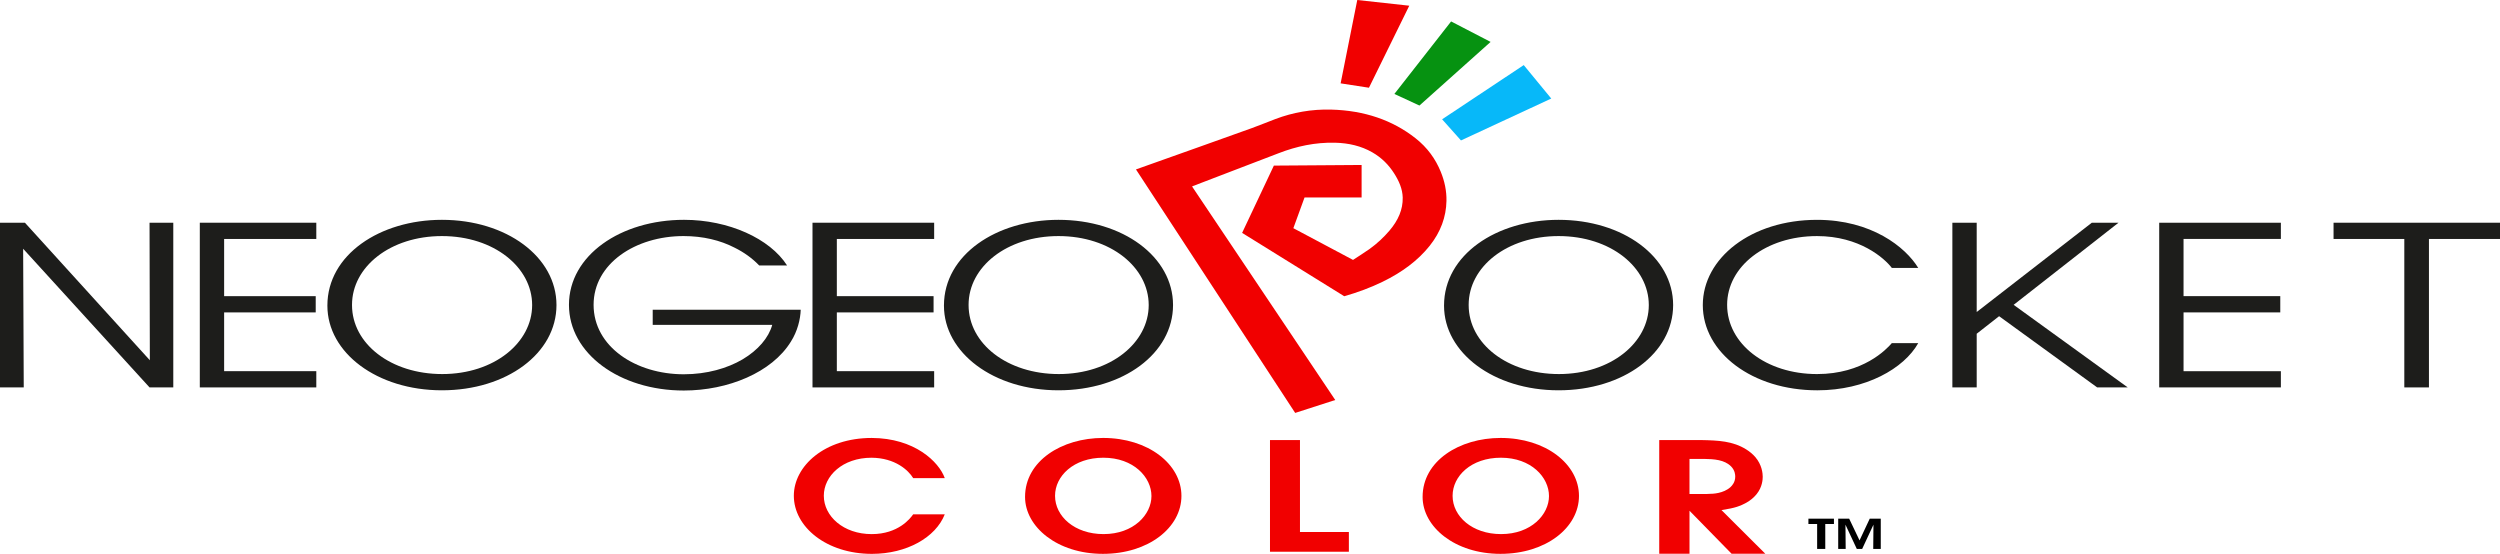 <?xml version="1.0" encoding="UTF-8" standalone="no"?>
<!-- Generator: Adobe Illustrator 16.0.3, SVG Export Plug-In . SVG Version: 6.00 Build 0)  -->

<svg
   xmlns:dc="http://purl.org/dc/elements/1.1/"
   xmlns:cc="http://creativecommons.org/ns#"
   xmlns:rdf="http://www.w3.org/1999/02/22-rdf-syntax-ns#"
   xmlns:svg="http://www.w3.org/2000/svg"
   xmlns="http://www.w3.org/2000/svg"
   xmlns:sodipodi="http://sodipodi.sourceforge.net/DTD/sodipodi-0.dtd"
   xmlns:inkscape="http://www.inkscape.org/namespaces/inkscape"
   version="1.1"
   id="Ebene_3"
   x="0px"
   y="0px"
   width="566.927"
   height="125.601"
   viewBox="0 0 566.927 125.601"
   enable-background="new 0 0 566.927 167.468"
   xml:space="preserve"
   sodipodi:docname="logo.svg"
   inkscape:version="0.92.2 (5c3e80d, 2017-08-06)"><defs
     id="defs59" /><sodipodi:namedview
     pagecolor="#ffffff"
     bordercolor="#666666"
     borderopacity="1"
     objecttolerance="10"
     gridtolerance="10"
     guidetolerance="10"
     inkscape:pageopacity="0"
     inkscape:pageshadow="2"
     inkscape:window-width="1920"
     inkscape:window-height="1017"
     id="namedview57"
     showgrid="false"
     fit-margin-top="0"
     fit-margin-left="0"
     fit-margin-right="0"
     fit-margin-bottom="0"
     inkscape:zoom="0.87058921"
     inkscape:cx="328.14832"
     inkscape:cy="75.820051"
     inkscape:window-x="-8"
     inkscape:window-y="-8"
     inkscape:window-maximized="1"
     inkscape:current-layer="Ebene_3" /><g
     id="g54"
     transform="scale(1,0.75)"><g
       id="g14"><path
         d="M 33.98,108.929 33.912,67.342 h 5.384 v 49.797 H 33.912 L 5.249,75.215 5.384,117.139 H 0 V 67.342 h 5.652 z"
         id="path2"
         inkscape:connector-curvature="0"
         style="fill:#1d1d1b" /><path
         d="m 45.31,67.342 h 26.419 v 4.912 H 50.827 V 89.548 H 71.594 V 94.46 H 50.827 v 17.767 h 20.902 v 4.912 H 45.31 Z"
         id="path4"
         inkscape:connector-curvature="0"
         style="fill:#1d1d1b" /><path
         d="m 74.242,92.375 c 0,-15.341 11.911,-25.908 25.976,-25.908 14.602,0 25.975,11.171 25.975,25.773 0,14.604 -11.305,25.773 -25.975,25.773 -14.738,0 -25.976,-11.373 -25.976,-25.572 z m 5.585,-0.135 c 0,11.709 8.815,20.861 20.458,20.861 11.776,0 20.39,-9.486 20.39,-20.861 0,-11.373 -8.613,-20.861 -20.457,-20.861 -11.709,0 -20.391,9.286 -20.391,20.792 z"
         id="path6"
         inkscape:connector-curvature="0"
         style="fill:#1d1d1b" /><path
         d="m 172.16,80.262 c -1.548,-2.153 -3.433,-3.97 -5.586,-5.383 -3.23,-2.221 -7.133,-3.5 -11.574,-3.5 -10.902,0 -20.39,8.344 -20.39,20.792 0,12.652 9.556,20.996 20.457,20.996 5.249,0 9.892,-1.815 13.324,-4.508 3.5,-2.76 5.922,-6.527 6.73,-10.432 h -27.104 v -4.576 h 33.564 c -0.067,2.895 -0.74,6.527 -2.221,9.624 -4.307,9.354 -14.267,14.804 -24.293,14.804 -14.535,0 -26.042,-11.17 -26.042,-25.908 0,-14.938 11.709,-25.706 26.109,-25.706 10.094,0 19.448,5.653 23.351,13.795 h -6.325 z"
         id="path8"
         inkscape:connector-curvature="0"
         style="fill:#1d1d1b" /><path
         d="m 184.25,67.342 h 27.59 v 4.912 h -22.071 v 17.294 h 21.937 v 4.912 h -21.937 v 17.767 h 22.071 v 4.912 h -27.59 z"
         id="path10"
         inkscape:connector-curvature="0"
         style="fill:#1d1d1b" /><path
         d="m 214.061,92.375 c 0,-15.341 11.911,-25.908 25.975,-25.908 14.603,0 25.975,11.171 25.975,25.773 0,14.604 -11.305,25.773 -25.975,25.773 -14.737,0 -25.975,-11.373 -25.975,-25.572 z m 5.585,-0.135 c 0,11.709 8.815,20.861 20.457,20.861 11.777,0 20.39,-9.486 20.39,-20.861 0,-11.373 -8.613,-20.861 -20.457,-20.861 -11.709,0 -20.39,9.286 -20.39,20.792 z"
         id="path12"
         inkscape:connector-curvature="0"
         style="fill:#1d1d1b" /></g><g
       id="g24"><path
         d="m 327.466,92.375 c 0,-15.341 11.91,-25.908 25.976,-25.908 14.603,0 25.976,11.171 25.976,25.773 0,14.604 -11.305,25.773 -25.976,25.773 -14.737,0 -25.976,-11.373 -25.976,-25.572 z m 5.584,-0.135 c 0,11.709 8.816,20.861 20.459,20.861 11.777,0 20.391,-9.486 20.391,-20.861 0,-11.373 -8.613,-20.861 -20.458,-20.861 -11.708,0 -20.392,9.286 -20.392,20.792 z"
         id="path16"
         inkscape:connector-curvature="0"
         style="fill:#1d1d1b" /><path
         d="m 435.001,103.748 c -3.229,7.672 -11.91,14.268 -22.879,14.268 -14.736,0 -25.976,-11.373 -25.976,-25.772 0,-14.2 10.97,-25.774 25.906,-25.774 12.313,0 20.054,8.21 22.946,14.535 h -5.99 c -1.684,-2.96 -7.334,-9.623 -16.956,-9.623 -11.642,0 -20.39,9.219 -20.39,20.793 0,11.777 8.813,20.929 20.39,20.929 10.433,0 15.745,-7.47 16.956,-9.354 z"
         id="path18"
         inkscape:connector-curvature="0"
         style="fill:#1d1d1b" /><path
         d="m 489.644,67.342 h 27.592 v 4.912 H 495.164 V 89.548 H 517.1 v 4.912 h -21.936 v 17.767 h 22.072 v 4.912 h -27.592 z"
         id="path20"
         inkscape:connector-curvature="0"
         style="fill:#1d1d1b" /><path
         d="m 545.228,72.254 h -16.047 v -4.912 h 37.746 v 4.912 h -16.113 v 44.885 h -5.586 z"
         id="path22"
         inkscape:connector-curvature="0"
         style="fill:#1d1d1b" /></g><path
       d="m 214.245,155.511 c -2.053,6.982 -8.625,11.957 -16.521,11.957 -10.314,0 -17.707,-8.17 -17.707,-17.569 0,-8.99 6.982,-17.479 17.662,-17.479 9.721,0.047 15.243,7.211 16.566,12.142 h -7.165 c -1.049,-2.328 -4.061,-6.115 -9.447,-6.162 -6.572,0 -10.816,5.521 -10.816,11.5 0,6.162 4.427,11.594 10.862,11.594 6.024,0 8.763,-4.746 9.401,-5.979 z"
       id="path26"
       inkscape:connector-curvature="0"
       style="fill:#f10000" /><path
       d="m 232.454,150.216 c 0,-10.813 8.306,-17.799 17.708,-17.799 10.223,0 17.753,7.94 17.753,17.524 0,9.584 -7.485,17.523 -17.799,17.523 -10.36,0 -17.662,-8.168 -17.662,-17.203 z m 6.8,-0.273 c 0,6.162 4.427,11.547 11,11.547 6.846,0 10.862,-5.934 10.862,-11.5 0,-5.658 -4.016,-11.594 -10.908,-11.594 -6.754,0 -10.954,5.567 -10.954,11.502 z"
       id="path28"
       inkscape:connector-curvature="0"
       style="fill:#f10000" /><path
       d="m 287.996,133.059 h 6.799 v 27.793 h 11.09 v 5.979 h -17.889 z"
       id="path30"
       inkscape:connector-curvature="0"
       style="fill:#f10000" /><path
       d="m 322.606,150.216 c 0,-10.813 8.306,-17.799 17.707,-17.799 10.224,0 17.754,7.94 17.754,17.524 0,9.584 -7.485,17.523 -17.799,17.523 -10.358,0 -17.662,-8.168 -17.662,-17.203 z m 6.8,-0.273 c 0,6.162 4.428,11.547 10.998,11.547 6.846,0 10.862,-5.934 10.862,-11.5 0,-5.658 -4.017,-11.594 -10.907,-11.594 -6.754,0 -10.953,5.567 -10.953,11.502 z"
       id="path32"
       inkscape:connector-curvature="0"
       style="fill:#f10000" /><path
       d="m 475.574,117.139 h 6.932 l -25.871,-24.968 23.783,-24.83 h -6.055 L 448.258,94.339 V 87.943 67.342 h -5.518 v 49.797 h 5.518 v -16.228 l 5.08,-5.306 z"
       id="path34"
       inkscape:connector-curvature="0"
       style="fill:#1d1d1b" /><path
       d="m 385.808,133.059 c 3.799,0.096 7.156,0.291 10.176,2.821 0.778,0.636 1.51,1.461 2.045,2.289 1.559,2.388 1.704,5.063 1.704,5.99 0,0.825 -0.097,3.114 -1.362,5.209 -0.342,0.532 -0.779,1.264 -1.802,2.188 -1.12,0.976 -2.288,1.51 -2.728,1.704 -0.828,0.341 -1.654,0.585 -3.456,0.974 l 9.933,13.193 h -7.645 l -9.543,-12.998 v 12.998 h -6.864 v -34.371 z m -2.678,16.31 h 3.408 c 0.391,0 0.729,0 1.121,-0.049 0.729,0 3.164,-0.098 4.771,-2.045 0.388,-0.488 1.071,-1.51 1.071,-3.166 0,-0.535 -0.049,-1.851 -0.926,-3.064 -1.511,-2.047 -3.848,-2.24 -6.186,-2.291 h -3.262 v 10.615 z"
       id="path36"
       inkscape:connector-curvature="0"
       style="fill:#f10000" /><path
       d="m 302.794,120.945 c -10.838,-21.554 -21.646,-43.05 -32.461,-64.562 0.06,-0.042 0.108,-0.083 0.163,-0.11 2.697,-1.38 5.395,-2.76 8.091,-4.138 3.812,-1.946 7.625,-3.883 11.433,-5.839 4.003,-2.056 8.21,-3.293 12.751,-3.146 3.091,0.1 5.925,0.999 8.411,2.895 2.194,1.674 3.747,3.848 4.937,6.306 1.129,2.332 1.934,4.759 1.979,7.377 0.063,3.636 -1.036,6.924 -2.985,9.977 -1.306,2.042 -2.796,3.921 -4.544,5.584 -1.204,1.146 -2.491,2.204 -3.739,3.299 -4.569,-3.241 -9.041,-6.41 -13.531,-9.593 0.853,-3.113 1.693,-6.198 2.539,-9.291 4.361,0 8.662,0 12.94,0 0,-3.277 0,-6.527 0,-9.823 -6.682,0.064 -13.29,0.127 -19.897,0.193 -2.407,6.801 -4.803,13.565 -7.2,20.342 7.735,6.398 15.444,12.774 23.159,19.157 3.066,-1.169 5.975,-2.609 8.713,-4.387 4.363,-2.835 8,-6.396 10.671,-10.881 2.481,-4.169 3.728,-8.71 3.796,-13.559 0.042,-3.005 -0.414,-5.943 -1.298,-8.823 -1.173,-3.816 -2.987,-7.27 -5.755,-10.165 -5.189,-5.433 -11.553,-8.353 -19.081,-8.621 -4.45,-0.158 -8.66,0.847 -12.632,2.842 -1.789,0.9 -3.541,1.872 -5.341,2.744 -4.01,1.939 -8.04,3.837 -12.062,5.748 -3.547,1.686 -7.095,3.366 -10.642,5.047 -1.199,0.569 -2.399,1.14 -3.6,1.71 12.046,24.561 24.078,49.093 36.104,73.625 3.049,-1.312 6.035,-2.598 9.081,-3.908 z"
       id="path38"
       inkscape:connector-curvature="0"
       style="fill:none" /><path
       d="m 302.794,120.945 c -3.047,1.311 -6.032,2.596 -9.086,3.908 -12.025,-24.529 -24.059,-49.063 -36.104,-73.624 1.201,-0.57 2.4,-1.141 3.6,-1.71 3.547,-1.682 7.095,-3.362 10.642,-5.047 4.022,-1.911 8.052,-3.809 12.062,-5.748 1.8,-0.872 3.552,-1.844 5.341,-2.744 3.972,-1.996 8.182,-3 12.631,-2.842 7.529,0.268 13.893,3.188 19.082,8.621 2.768,2.895 4.582,6.348 5.754,10.165 0.885,2.879 1.341,5.818 1.299,8.823 -0.068,4.849 -1.313,9.39 -3.796,13.559 -2.673,4.484 -6.308,8.045 -10.673,10.881 -2.736,1.776 -5.645,3.217 -8.711,4.386 -7.715,-6.382 -15.424,-12.758 -23.159,-19.156 2.397,-6.777 4.793,-13.541 7.2,-20.342 6.607,-0.065 13.218,-0.129 19.897,-0.193 0,3.296 0,6.546 0,9.823 -4.278,0 -8.579,0 -12.94,0 -0.846,3.093 -1.688,6.178 -2.539,9.291 4.49,3.183 8.961,6.352 13.531,9.593 1.248,-1.095 2.535,-2.153 3.739,-3.299 1.748,-1.663 3.238,-3.542 4.543,-5.584 1.95,-3.053 3.05,-6.341 2.986,-9.977 -0.048,-2.618 -0.851,-5.045 -1.979,-7.377 -1.188,-2.458 -2.742,-4.632 -4.937,-6.306 -2.486,-1.896 -5.32,-2.794 -8.411,-2.895 -4.541,-0.147 -8.748,1.089 -12.751,3.146 -3.806,1.956 -7.621,3.893 -11.433,5.839 -2.697,1.378 -5.395,2.758 -8.091,4.138 -0.055,0.028 -0.104,0.069 -0.163,0.11 10.821,21.511 21.629,43.007 32.466,64.561 z"
       id="path40"
       inkscape:connector-curvature="0"
       style="fill:#f10000" /><path
       d="m 310.439,26.526 c -2.162,-0.445 -4.264,-0.879 -6.423,-1.324 1.257,-8.395 2.514,-16.788 3.774,-25.202 3.935,0.574 7.832,1.145 11.791,1.724 -3.055,8.288 -6.093,16.529 -9.142,24.802 z"
       id="path42"
       inkscape:connector-curvature="0"
       style="fill:#f10000" /><path
       d="m 345.539,19.679 c 2.088,3.381 4.147,6.72 6.241,10.112 -6.819,4.222 -13.635,8.44 -20.472,12.671 -1.434,-2.14 -2.84,-4.241 -4.278,-6.391 6.165,-5.459 12.317,-10.908 18.509,-16.392 z"
       id="path44"
       inkscape:connector-curvature="0"
       style="fill:#07b8f9" /><path
       d="m 329.069,6.482 c 3.017,2.085 5.979,4.134 8.954,6.19 -5.377,6.412 -10.738,12.805 -16.136,19.239 -1.888,-1.165 -3.759,-2.319 -5.683,-3.507 4.271,-7.275 8.549,-14.567 12.865,-21.922 z"
       id="path46"
       inkscape:connector-curvature="0"
       style="fill:#069211" /><g
       id="g52"><path
         d="m 412.074,158.443 h -1.98 v -1.621 h 5.791 v 1.621 h -1.967 v 7.535 h -1.844 z"
         id="path48"
         inkscape:connector-curvature="0" /><path
         d="m 416.851,165.979 v -9.156 h 2.486 l 2.354,6.57 2.313,-6.57 h 2.5 v 9.156 h -1.709 l 0.051,-7.338 -2.563,7.338 h -1.213 l -2.574,-7.338 0.051,7.338 z"
         id="path50"
         inkscape:connector-curvature="0" /></g></g></svg>